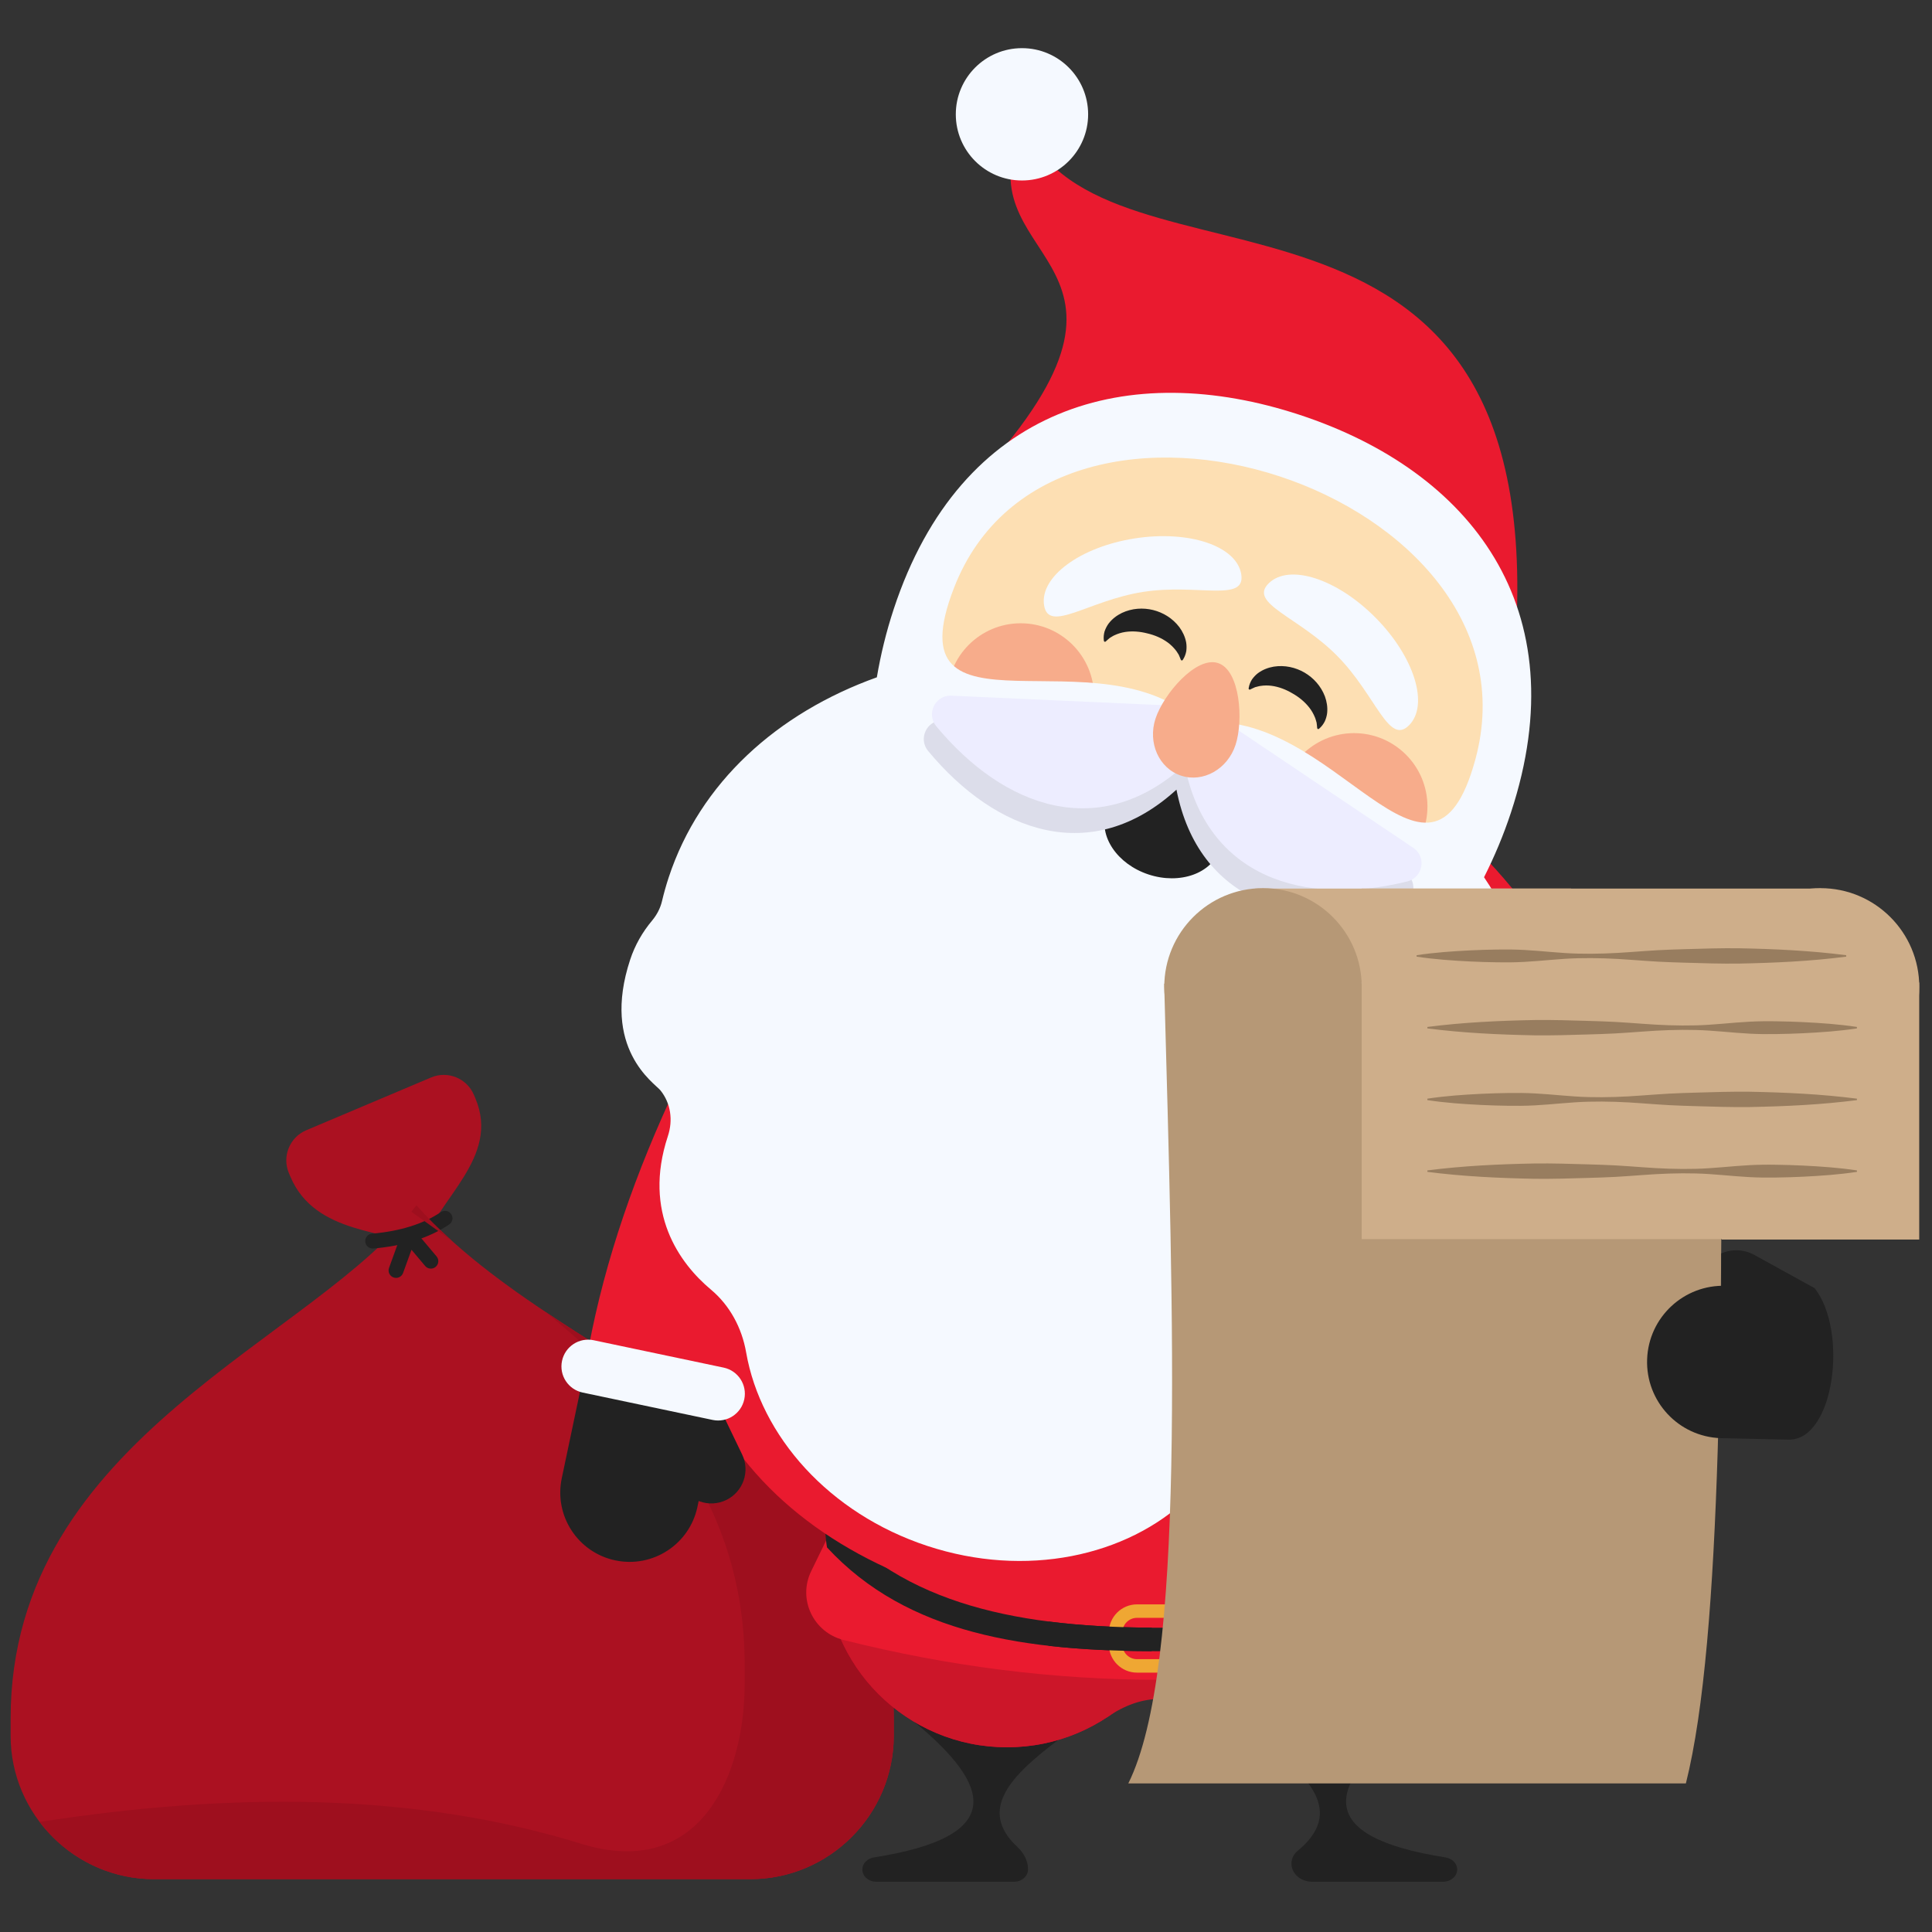 <svg xmlns="http://www.w3.org/2000/svg" xmlns:xlink="http://www.w3.org/1999/xlink" version="1.1" width="256" height="256" viewBox="0 0 256 256" xml:space="preserve">

<rect x="0" y="0" width="256" height="256" fill="#333333" stroke="none"/>

<defs>
</defs>
<g style="stroke: none; stroke-width: 0; stroke-dasharray: none; stroke-linecap: butt; stroke-linejoin: miter; stroke-miterlimit: 10; fill: none; fill-rule: nonzero; opacity: 1;" transform="translate(1.407 1.407) scale(2.81 2.81)" >
	<path d="M 34.884 88.111 H 6.762 C 3.043 88.111 0 85.068 0 81.349 v -0.815 c 0 -13.311 14.531 -17.899 19.134 -24.201 h 0 c 7.247 8.16 22.512 10.89 22.512 24.201 v 0.815 C 41.646 85.068 38.603 88.111 34.884 88.111 z" style="stroke: none; stroke-width: 1; stroke-dasharray: none; stroke-linecap: butt; stroke-linejoin: miter; stroke-miterlimit: 10; fill: rgb(171,17,33); fill-rule: nonzero; opacity: 1;" transform=" matrix(1 0 0 1 0 0) " stroke-linecap="round" />
	<path d="M 19.829 50.307 l -5.891 2.49 c -0.779 0.329 -1.147 1.236 -0.818 2.015 l 0.072 0.171 c 1.179 2.788 4.629 2.463 6.152 3.375 l 0 0 c 0.796 -2.351 3.752 -4.275 2.573 -7.063 l -0.072 -0.171 C 21.515 50.345 20.608 49.977 19.829 50.307 z" style="stroke: none; stroke-width: 1; stroke-dasharray: none; stroke-linecap: butt; stroke-linejoin: miter; stroke-miterlimit: 10; fill: rgb(171,17,33); fill-rule: nonzero; opacity: 1;" transform=" matrix(1 0 0 1 0 0) " stroke-linecap="round" />
	<path d="M 17.072 58.373 c -0.18 0 -0.334 -0.138 -0.35 -0.321 c -0.017 -0.193 0.127 -0.364 0.32 -0.38 c 1.325 -0.115 2.418 -0.456 3.246 -1.016 c 0.161 -0.109 0.379 -0.066 0.488 0.095 c 0.109 0.161 0.066 0.379 -0.095 0.488 c -0.929 0.627 -2.133 1.009 -3.579 1.134 C 17.093 58.373 17.083 58.373 17.072 58.373 z" style="stroke: none; stroke-width: 1; stroke-dasharray: none; stroke-linecap: butt; stroke-linejoin: miter; stroke-miterlimit: 10; fill: rgb(34,34,34); fill-rule: nonzero; opacity: 1;" transform=" matrix(1 0 0 1 0 0) " stroke-linecap="round" />
	<path d="M 18.175 59.758 c -0.04 0 -0.08 -0.007 -0.12 -0.021 c -0.183 -0.066 -0.277 -0.268 -0.211 -0.45 l 0.604 -1.667 c 0.043 -0.118 0.145 -0.204 0.269 -0.226 c 0.124 -0.023 0.25 0.024 0.331 0.119 l 1.037 1.231 c 0.125 0.148 0.106 0.37 -0.042 0.495 c -0.149 0.125 -0.37 0.106 -0.495 -0.042 l -0.645 -0.765 l -0.397 1.095 C 18.454 59.669 18.319 59.758 18.175 59.758 z" style="stroke: none; stroke-width: 1; stroke-dasharray: none; stroke-linecap: butt; stroke-linejoin: miter; stroke-miterlimit: 10; fill: rgb(34,34,34); fill-rule: nonzero; opacity: 1;" transform=" matrix(1 0 0 1 0 0) " stroke-linecap="round" />
	<path d="M 20.805 58.006 c -0.592 -0.534 -1.152 -1.089 -1.671 -1.673 h 0 c -0.075 0.103 -0.153 0.205 -0.234 0.307 C 19.535 57.093 20.171 57.548 20.805 58.006 z" style="stroke: none; stroke-width: 1; stroke-dasharray: none; stroke-linecap: butt; stroke-linejoin: miter; stroke-miterlimit: 10; fill: rgb(158,15,30); fill-rule: nonzero; opacity: 1;" transform=" matrix(1 0 0 1 0 0) " stroke-linecap="round" />
	<path d="M 25.221 61.362 c 5.21 4.268 9.393 9.258 9.393 16.633 v 0.913 c 0 4.166 -1.993 9.203 -7.575 7.575 c -8.005 -2.501 -16.664 -2.465 -25.673 -1.07 c 1.237 1.636 3.198 2.698 5.395 2.698 h 28.122 c 3.719 0 6.762 -3.043 6.762 -6.762 v -0.815 C 41.646 70.329 32.674 66.343 25.221 61.362 z" style="stroke: none; stroke-width: 1; stroke-dasharray: none; stroke-linecap: butt; stroke-linejoin: miter; stroke-miterlimit: 10; fill: rgb(158,15,30); fill-rule: nonzero; opacity: 1;" transform=" matrix(1 0 0 1 0 0) " stroke-linecap="round" />
	<path d="M 49.4 81.547 c -2.16 1.628 -3.837 3.272 -1.929 5.042 c 0.312 0.29 0.505 0.661 0.505 1.059 v 0.006 c 0 0.319 -0.297 0.578 -0.664 0.578 h -6.486 c -0.367 0 -0.664 -0.259 -0.664 -0.578 l 0 0 c 0 -0.282 0.235 -0.52 0.555 -0.57 c 6.326 -0.993 5.495 -3.411 1.912 -6.377 L 49.4 81.547 z" style="stroke: none; stroke-width: 1; stroke-dasharray: none; stroke-linecap: butt; stroke-linejoin: miter; stroke-miterlimit: 10; fill: rgb(34,34,34); fill-rule: nonzero; opacity: 1;" transform=" matrix(1 0 0 1 0 0) " stroke-linecap="round" />
	<ellipse cx="46.983" cy="73.346" rx="8.563" ry="8.546" style="stroke: none; stroke-width: 1; stroke-dasharray: none; stroke-linecap: butt; stroke-linejoin: miter; stroke-miterlimit: 10; fill: rgb(204,0,44); fill-rule: nonzero; opacity: 1;" transform=" matrix(1 0 0 1 0 0) "/>
	<ellipse cx="46.983" cy="73.346" rx="8.563" ry="8.546" style="stroke: none; stroke-width: 1; stroke-dasharray: none; stroke-linecap: butt; stroke-linejoin: miter; stroke-miterlimit: 10; fill: rgb(204,22,41); fill-rule: nonzero; opacity: 1;" transform=" matrix(1 0 0 1 0 0) "/>
	<path d="M 58.974 81.547 c 2.237 1.685 3.956 3.389 1.713 5.231 c -0.189 0.155 -0.289 0.377 -0.289 0.603 l 0 0 c 0 0.47 0.438 0.851 0.978 0.851 h 6.172 c 0.367 0 0.664 -0.259 0.664 -0.578 l 0 0 c 0 -0.282 -0.235 -0.52 -0.555 -0.57 c -6.326 -0.993 -5.495 -3.411 -1.912 -6.377 L 58.974 81.547 z" style="stroke: none; stroke-width: 1; stroke-dasharray: none; stroke-linecap: butt; stroke-linejoin: miter; stroke-miterlimit: 10; fill: rgb(34,34,34); fill-rule: nonzero; opacity: 1;" transform=" matrix(1 0 0 1 0 0) " stroke-linecap="round" />
	<ellipse cx="61.393" cy="73.346" rx="8.563" ry="8.546" style="stroke: none; stroke-width: 1; stroke-dasharray: none; stroke-linecap: butt; stroke-linejoin: miter; stroke-miterlimit: 10; fill: rgb(204,22,41); fill-rule: nonzero; opacity: 1;" transform=" matrix(1 0 0 1 0 0) "/>
	<path d="M 56.697 75.618 h -5.021 l 0.011 4.866 c 1.674 -1.151 3.292 -1.164 4.965 -0.015 L 56.697 75.618 z" style="stroke: none; stroke-width: 1; stroke-dasharray: none; stroke-linecap: butt; stroke-linejoin: miter; stroke-miterlimit: 10; fill: rgb(204,22,41); fill-rule: nonzero; opacity: 1;" transform=" matrix(1 0 0 1 0 0) " stroke-linecap="round" />
	<path d="M 38.637 71.767 L 37.75 73.59 c -0.64 1.314 0.096 2.882 1.528 3.243 c 9.94 2.502 19.879 2.503 29.819 0.003 c 1.436 -0.361 2.171 -1.937 1.523 -3.252 l -0.987 -2.003 L 38.637 71.767 z" style="stroke: none; stroke-width: 1; stroke-dasharray: none; stroke-linecap: butt; stroke-linejoin: miter; stroke-miterlimit: 10; fill: rgb(234,26,47); fill-rule: nonzero; opacity: 1;" transform=" matrix(1 0 0 1 0 0) " stroke-linecap="round" />
	<path d="M 54.187 76.255 c -6.379 0 -12.129 -0.986 -15.768 -5.374 c -0.025 0.519 -0.011 1.045 0.077 1.585 c 3.808 4.125 9.423 4.897 15.69 4.897 c 6.262 0 11.872 -0.768 15.68 -4.886 c 0.092 -0.496 0.117 -1.031 0.088 -1.596 C 66.315 75.261 60.559 76.255 54.187 76.255 z" style="stroke: none; stroke-width: 1; stroke-dasharray: none; stroke-linecap: butt; stroke-linejoin: miter; stroke-miterlimit: 10; fill: rgb(34,34,34); fill-rule: nonzero; opacity: 1;" transform=" matrix(1 0 0 1 0 0) " stroke-linecap="round" />
	<path d="M 77.167 58.059 c 0 11.925 -10.288 17.914 -22.98 17.914 s -22.98 -5.988 -22.98 -17.914 s 10.288 -25.272 22.98 -25.272 S 77.167 46.134 77.167 58.059 z" style="stroke: none; stroke-width: 1; stroke-dasharray: none; stroke-linecap: butt; stroke-linejoin: miter; stroke-miterlimit: 10; fill: rgb(234,26,47); fill-rule: nonzero; opacity: 1;" transform=" matrix(1 0 0 1 0 0) " stroke-linecap="round" />
	<path d="M 32.803 67.444 l 5.33 -18.752 l -1.572 -7.268 c -5.186 8.171 -8.899 16.404 -9.759 24.756 L 32.803 67.444 z" style="stroke: none; stroke-width: 1; stroke-dasharray: none; stroke-linecap: butt; stroke-linejoin: miter; stroke-miterlimit: 10; fill: rgb(234,26,47); fill-rule: nonzero; opacity: 1;" transform=" matrix(1 0 0 1 0 0) " stroke-linecap="round" />
	<path d="M 32.387 70.554 l 1.174 -5.572 l -6.398 -1.348 l -1.174 5.572 c -0.372 1.767 0.758 3.501 2.525 3.873 h 0 C 30.281 73.451 32.015 72.321 32.387 70.554 z" style="stroke: none; stroke-width: 1; stroke-dasharray: none; stroke-linecap: butt; stroke-linejoin: miter; stroke-miterlimit: 10; fill: rgb(34,34,34); fill-rule: nonzero; opacity: 1;" transform=" matrix(1 0 0 1 0 0) " stroke-linecap="round" />
	<path d="M 31.591 69.482 l -1.539 -3.196 l 2.903 -1.398 l 1.539 3.196 c 0.386 0.802 0.049 1.764 -0.753 2.15 l 0 0 C 32.939 70.62 31.977 70.283 31.591 69.482 z" style="stroke: none; stroke-width: 1; stroke-dasharray: none; stroke-linecap: butt; stroke-linejoin: miter; stroke-miterlimit: 10; fill: rgb(34,34,34); fill-rule: nonzero; opacity: 1;" transform=" matrix(1 0 0 1 0 0) " stroke-linecap="round" />
	<path d="M 34.596 65.482 L 34.596 65.482 c 0.144 -0.681 -0.292 -1.35 -0.973 -1.493 l -6.129 -1.291 c -0.681 -0.144 -1.35 0.292 -1.493 0.974 l 0 0 c -0.144 0.681 0.292 1.35 0.973 1.493 l 6.129 1.291 C 33.784 66.599 34.452 66.163 34.596 65.482 z" style="stroke: none; stroke-width: 1; stroke-dasharray: none; stroke-linecap: butt; stroke-linejoin: miter; stroke-miterlimit: 10; fill: rgb(245,249,255); fill-rule: nonzero; opacity: 1;" transform=" matrix(1 0 0 1 0 0) " stroke-linecap="round" />
	<path d="M 70.974 29.586 C 72.457 5.521 51.552 14.204 47.776 5.361 c -3.172 6.562 7.176 6.045 -1.622 16.048 L 70.974 29.586 z" style="stroke: none; stroke-width: 1; stroke-dasharray: none; stroke-linecap: butt; stroke-linejoin: miter; stroke-miterlimit: 10; fill: rgb(234,26,47); fill-rule: nonzero; opacity: 1;" transform=" matrix(1 0 0 1 0 0) " stroke-linecap="round" />
	<ellipse cx="56.085" cy="33.357" rx="14.955" ry="13.617" style="stroke: none; stroke-width: 1; stroke-dasharray: none; stroke-linecap: butt; stroke-linejoin: miter; stroke-miterlimit: 10; fill: rgb(253,223,179); fill-rule: nonzero; opacity: 1;" transform=" matrix(0.313 -0.95 0.95 0.313 6.86 76.195) "/>
	<circle cx="47.63" cy="32.35" r="3.46" style="stroke: none; stroke-width: 1; stroke-dasharray: none; stroke-linecap: butt; stroke-linejoin: miter; stroke-miterlimit: 10; fill: rgb(247,172,139); fill-rule: nonzero; opacity: 1;" transform="  matrix(1 0 0 1 0 0) "/>
	<circle cx="63.35" cy="37.53" r="3.46" style="stroke: none; stroke-width: 1; stroke-dasharray: none; stroke-linecap: butt; stroke-linejoin: miter; stroke-miterlimit: 10; fill: rgb(247,172,139); fill-rule: nonzero; opacity: 1;" transform="  matrix(1 0 0 1 0 0) "/>
	<path d="M 71.19 56.404 c -0.021 -0.348 0.03 -0.697 0.168 -1.018 c 0.152 -0.355 0.29 -0.717 0.412 -1.089 c 1.474 -4.475 0.488 -9.286 -2.291 -13.432 c 0.488 -0.965 0.917 -1.982 1.269 -3.05 c 3.175 -9.638 -1.918 -16.103 -9.956 -18.751 s -15.976 -0.476 -19.151 9.161 c -0.353 1.071 -0.613 2.145 -0.794 3.213 c -4.695 1.684 -8.343 4.965 -9.816 9.437 c -0.122 0.371 -0.227 0.745 -0.316 1.12 c -0.08 0.34 -0.246 0.65 -0.47 0.918 c -0.451 0.539 -0.804 1.153 -1.03 1.838 c -1.381 4.193 1.15 5.825 1.421 6.157 c 0.496 0.606 0.605 1.419 0.358 2.162 c -0.001 0.004 -0.003 0.009 -0.004 0.013 c -1.184 3.593 0.547 5.984 2.035 7.229 c 0.893 0.748 1.458 1.809 1.658 2.957 c 0.688 3.949 3.908 7.6 8.544 9.128 s 9.396 0.505 12.296 -2.262 c 0.843 -0.804 1.928 -1.322 3.091 -1.393 c 1.937 -0.118 4.75 -1.011 5.933 -4.604 c 0.001 -0.004 0.003 -0.009 0.004 -0.013 c 0.243 -0.745 0.813 -1.333 1.573 -1.526 c 0.415 -0.105 3.421 0.086 4.802 -4.107 C 71.152 57.81 71.232 57.106 71.19 56.404 z M 56.005 33.609 c -4.584 -4.495 -14.49 1.271 -11.521 -6.387 c 4.729 -12.201 28.031 -4.524 24.583 8.099 C 66.902 43.243 62.363 32.719 56.005 33.609 z" style="stroke: none; stroke-width: 1; stroke-dasharray: none; stroke-linecap: butt; stroke-linejoin: miter; stroke-miterlimit: 10; fill: rgb(245,249,255); fill-rule: nonzero; opacity: 1;" transform=" matrix(1 0 0 1 0 0) " stroke-linecap="round" />
	<path d="M 57.015 39.545 c -0.377 1.144 -1.88 1.677 -3.357 1.19 s -2.369 -1.809 -1.993 -2.953 c 0.377 -1.144 2.264 -2.842 3.741 -2.355 C 56.883 35.914 57.392 38.4 57.015 39.545 z" style="stroke: none; stroke-width: 1; stroke-dasharray: none; stroke-linecap: butt; stroke-linejoin: miter; stroke-miterlimit: 10; fill: rgb(34,34,34); fill-rule: nonzero; opacity: 1;" transform=" matrix(1 0 0 1 0 0) " stroke-linecap="round" />
	<path d="M 54.975 36.735 c 1.044 5.297 5.623 6.697 10.503 5.493 c 0.72 -0.178 0.912 -1.116 0.318 -1.559 l -9.729 -7.247 l -12.132 0.045 c -0.741 0.003 -1.144 0.872 -0.671 1.443 C 46.473 38.779 50.987 40.374 54.975 36.735 z" style="stroke: none; stroke-width: 1; stroke-dasharray: none; stroke-linecap: butt; stroke-linejoin: miter; stroke-miterlimit: 10; fill: rgb(220,221,234); fill-rule: nonzero; opacity: 1;" transform=" matrix(1 0 0 1 0 0) " stroke-linecap="round" />
	<path d="M 55.359 35.57 c 1.044 5.297 5.623 6.697 10.503 5.493 c 0.72 -0.178 0.912 -1.116 0.318 -1.559 l -9.921 -6.665 l -11.94 -0.537 c -0.741 0.003 -1.144 0.872 -0.671 1.443 C 46.856 37.614 51.371 39.209 55.359 35.57 z" style="stroke: none; stroke-width: 1; stroke-dasharray: none; stroke-linecap: butt; stroke-linejoin: miter; stroke-miterlimit: 10; fill: rgb(237,237,255); fill-rule: nonzero; opacity: 1;" transform=" matrix(1 0 0 1 0 0) " stroke-linecap="round" />
	<circle cx="47.69" cy="4.89" r="3.12" style="stroke: none; stroke-width: 1; stroke-dasharray: none; stroke-linecap: butt; stroke-linejoin: miter; stroke-miterlimit: 10; fill: rgb(245,249,255); fill-rule: nonzero; opacity: 1;" transform="  matrix(1 0 0 1 0 0) "/>
	<path d="M 58.031 26.584 c 0.209 1.338 -2.066 0.425 -4.634 0.827 c -2.568 0.402 -4.456 1.966 -4.665 0.628 c -0.209 -1.338 1.703 -2.748 4.27 -3.15 C 55.571 24.488 57.822 25.246 58.031 26.584 z" style="stroke: none; stroke-width: 1; stroke-dasharray: none; stroke-linecap: butt; stroke-linejoin: miter; stroke-miterlimit: 10; fill: rgb(245,249,255); fill-rule: nonzero; opacity: 1;" transform=" matrix(1 0 0 1 0 0) " stroke-linecap="round" />
	<path d="M 59.322 27.009 c -0.963 0.951 1.409 1.57 3.235 3.42 c 1.826 1.849 2.415 4.229 3.378 3.278 c 0.963 -0.951 0.264 -3.222 -1.562 -5.071 C 62.547 26.786 60.285 26.058 59.322 27.009 z" style="stroke: none; stroke-width: 1; stroke-dasharray: none; stroke-linecap: butt; stroke-linejoin: miter; stroke-miterlimit: 10; fill: rgb(245,249,255); fill-rule: nonzero; opacity: 1;" transform=" matrix(1 0 0 1 0 0) " stroke-linecap="round" />
	<path d="M 57.761 34.625 c -0.377 1.144 -1.527 1.793 -2.569 1.45 c -1.042 -0.343 -1.581 -1.549 -1.204 -2.693 c 0.377 -1.144 1.911 -2.958 2.952 -2.615 C 57.983 31.111 58.138 33.481 57.761 34.625 z" style="stroke: none; stroke-width: 1; stroke-dasharray: none; stroke-linecap: butt; stroke-linejoin: miter; stroke-miterlimit: 10; fill: rgb(247,172,139); fill-rule: nonzero; opacity: 1;" transform=" matrix(1 0 0 1 0 0) " stroke-linecap="round" />
	<path d="M 51.548 29.68 c -0.015 -0.135 0 -0.276 0.038 -0.41 c 0.043 -0.125 0.108 -0.256 0.189 -0.366 c 0.165 -0.218 0.388 -0.386 0.625 -0.501 c 0.477 -0.225 1 -0.255 1.475 -0.138 c 0.474 0.119 0.919 0.389 1.235 0.805 c 0.155 0.21 0.275 0.458 0.323 0.725 c 0.023 0.133 0.022 0.278 0.005 0.408 c -0.025 0.136 -0.073 0.269 -0.146 0.383 l -0.021 0.033 c -0.015 0.024 -0.047 0.031 -0.07 0.016 c -0.009 -0.006 -0.016 -0.014 -0.02 -0.023 c -0.034 -0.081 -0.062 -0.164 -0.1 -0.241 c -0.05 -0.072 -0.089 -0.15 -0.145 -0.216 c -0.108 -0.136 -0.234 -0.258 -0.375 -0.362 c -0.284 -0.206 -0.616 -0.347 -0.959 -0.426 c -0.341 -0.088 -0.7 -0.12 -1.046 -0.067 c -0.173 0.027 -0.34 0.078 -0.497 0.151 c -0.08 0.033 -0.149 0.086 -0.226 0.128 c -0.068 0.052 -0.129 0.115 -0.196 0.172 c -0.021 0.018 -0.053 0.016 -0.072 -0.005 c -0.007 -0.008 -0.011 -0.018 -0.012 -0.028 L 51.548 29.68 z" style="stroke: none; stroke-width: 1; stroke-dasharray: none; stroke-linecap: butt; stroke-linejoin: miter; stroke-miterlimit: 10; fill: rgb(34,34,34); fill-rule: nonzero; opacity: 1;" transform=" matrix(1 0 0 1 0 0) " stroke-linecap="round" />
	<path d="M 58.385 31.922 c 0.023 -0.134 0.077 -0.265 0.151 -0.383 c 0.076 -0.108 0.175 -0.216 0.284 -0.298 c 0.22 -0.163 0.481 -0.262 0.74 -0.306 c 0.521 -0.083 1.032 0.035 1.454 0.28 c 0.421 0.247 0.773 0.631 0.96 1.119 c 0.09 0.245 0.135 0.516 0.107 0.786 c -0.015 0.134 -0.056 0.273 -0.11 0.393 c -0.062 0.124 -0.146 0.238 -0.247 0.327 l -0.029 0.026 c -0.021 0.019 -0.053 0.016 -0.072 -0.005 c -0.007 -0.008 -0.011 -0.018 -0.012 -0.028 c -0.01 -0.088 -0.013 -0.175 -0.028 -0.26 c -0.028 -0.083 -0.043 -0.169 -0.079 -0.248 c -0.065 -0.161 -0.152 -0.313 -0.259 -0.452 c -0.215 -0.277 -0.494 -0.506 -0.801 -0.678 c -0.302 -0.18 -0.638 -0.311 -0.986 -0.357 c -0.174 -0.023 -0.348 -0.021 -0.52 0.006 c -0.086 0.01 -0.167 0.041 -0.253 0.059 c -0.08 0.031 -0.156 0.074 -0.236 0.111 c -0.026 0.012 -0.056 0 -0.067 -0.025 c -0.004 -0.01 -0.006 -0.02 -0.004 -0.03 L 58.385 31.922 z" style="stroke: none; stroke-width: 1; stroke-dasharray: none; stroke-linecap: butt; stroke-linejoin: miter; stroke-miterlimit: 10; fill: rgb(34,34,34); fill-rule: nonzero; opacity: 1;" transform=" matrix(1 0 0 1 0 0) " stroke-linecap="round" />
	<path d="M 54.457 78.372 h -1.343 c -0.731 0 -1.326 -0.595 -1.326 -1.326 v -0.567 c 0 -0.731 0.595 -1.326 1.326 -1.326 h 1.343 c 0.731 0 1.326 0.595 1.326 1.326 v 0.567 C 55.783 77.777 55.188 78.372 54.457 78.372 z M 53.115 75.788 c -0.381 0 -0.691 0.31 -0.691 0.691 v 0.567 c 0 0.381 0.31 0.691 0.691 0.691 h 1.343 c 0.381 0 0.691 -0.31 0.691 -0.691 v -0.567 c 0 -0.381 -0.31 -0.691 -0.691 -0.691 H 53.115 z" style="stroke: none; stroke-width: 1; stroke-dasharray: none; stroke-linecap: butt; stroke-linejoin: miter; stroke-miterlimit: 10; fill: rgb(239,167,51); fill-rule: nonzero; opacity: 1;" transform=" matrix(1 0 0 1 0 0) " stroke-linecap="round" />
	<path d="M 53.806 76.252 c -1.677 -0.011 -3.309 -0.093 -4.868 -0.292 v 1.145 c 1.559 0.178 3.189 0.247 4.868 0.256 V 76.252 z" style="stroke: none; stroke-width: 1; stroke-dasharray: none; stroke-linecap: butt; stroke-linejoin: miter; stroke-miterlimit: 10; fill: rgb(34,34,34); fill-rule: nonzero; opacity: 1;" transform=" matrix(1 0 0 1 0 0) " stroke-linecap="round" />
	<rect x="58.68" y="41.4" rx="0" ry="0" width="14.9" height="4.43" style="stroke: none; stroke-width: 1; stroke-dasharray: none; stroke-linecap: butt; stroke-linejoin: miter; stroke-miterlimit: 10; fill: rgb(206,174,138); fill-rule: nonzero; opacity: 1;" transform=" matrix(1 0 0 1 0 0) "/>
	<path d="M 78.997 83.595 H 52.705 c 2.718 -5.46 2.12 -21.868 1.691 -37.714 h 26.292 C 80.697 61.224 80.733 76.698 78.997 83.595 z" style="stroke: none; stroke-width: 1; stroke-dasharray: none; stroke-linecap: butt; stroke-linejoin: miter; stroke-miterlimit: 10; fill: rgb(182,152,118); fill-rule: nonzero; opacity: 1;" transform=" matrix(1 0 0 1 0 0) " stroke-linecap="round" />
	<circle cx="59.056" cy="46.036" r="4.656" style="stroke: none; stroke-width: 1; stroke-dasharray: none; stroke-linecap: butt; stroke-linejoin: miter; stroke-miterlimit: 10; fill: rgb(182,152,118); fill-rule: nonzero; opacity: 1;" transform="  matrix(1 0 0 1 0 0) "/>
	<circle cx="85.346" cy="46.036" r="4.656" style="stroke: none; stroke-width: 1; stroke-dasharray: none; stroke-linecap: butt; stroke-linejoin: miter; stroke-miterlimit: 10; fill: rgb(206,174,138); fill-rule: nonzero; opacity: 1;" transform="  matrix(1 0 0 1 0 0) "/>
	<rect x="63.71" y="41.4" rx="0" ry="0" width="21.64" height="16.53" style="stroke: none; stroke-width: 1; stroke-dasharray: none; stroke-linecap: butt; stroke-linejoin: miter; stroke-miterlimit: 10; fill: rgb(206,174,138); fill-rule: nonzero; opacity: 1;" transform=" matrix(1 0 0 1 0 0) "/>
	<rect x="80.69" y="45.83" rx="0" ry="0" width="9.31" height="12.12" style="stroke: none; stroke-width: 1; stroke-dasharray: none; stroke-linecap: butt; stroke-linejoin: miter; stroke-miterlimit: 10; fill: rgb(206,174,138); fill-rule: nonzero; opacity: 1;" transform=" matrix(1 0 0 1 0 0) "/>
	<path d="M 66.807 54.69 c 1.688 -0.218 3.376 -0.295 5.064 -0.327 c 0.844 -0.011 1.688 0.017 2.532 0.042 c 0.422 0.013 0.844 0.025 1.266 0.048 c 0.422 0.021 0.844 0.058 1.266 0.086 c 0.844 0.064 1.688 0.098 2.532 0.076 c 0.844 -0.02 1.688 -0.129 2.532 -0.173 c 0.422 -0.022 0.844 -0.027 1.266 -0.019 c 0.422 0.004 0.844 0.02 1.266 0.039 c 0.844 0.042 1.688 0.099 2.532 0.228 v 0.068 c -0.844 0.129 -1.688 0.186 -2.532 0.228 c -0.422 0.019 -0.844 0.035 -1.266 0.039 c -0.422 0.008 -0.844 0.003 -1.266 -0.019 c -0.844 -0.044 -1.688 -0.153 -2.532 -0.173 c -0.844 -0.022 -1.688 0.012 -2.532 0.076 c -0.422 0.028 -0.844 0.065 -1.266 0.086 c -0.422 0.023 -0.844 0.035 -1.266 0.048 c -0.844 0.025 -1.688 0.052 -2.532 0.042 c -1.688 -0.032 -3.376 -0.11 -5.064 -0.327 V 54.69 z" style="stroke: none; stroke-width: 1; stroke-dasharray: none; stroke-linecap: butt; stroke-linejoin: miter; stroke-miterlimit: 10; fill: rgb(152,125,95); fill-rule: nonzero; opacity: 1;" transform=" matrix(1 0 0 1 0 0) " stroke-linecap="round" />
	<path d="M 66.807 51.307 c 0.844 -0.129 1.688 -0.186 2.532 -0.228 c 0.422 -0.019 0.844 -0.035 1.266 -0.039 c 0.422 -0.008 0.844 -0.003 1.266 0.019 c 0.844 0.044 1.688 0.153 2.532 0.173 c 0.844 0.022 1.688 -0.012 2.532 -0.076 c 0.422 -0.028 0.844 -0.065 1.266 -0.086 c 0.422 -0.023 0.844 -0.035 1.266 -0.048 c 0.844 -0.025 1.688 -0.052 2.532 -0.042 c 1.688 0.032 3.376 0.11 5.064 0.327 v 0.068 c -1.688 0.218 -3.376 0.295 -5.064 0.327 c -0.844 0.011 -1.688 -0.017 -2.532 -0.042 c -0.422 -0.013 -0.844 -0.025 -1.266 -0.048 c -0.422 -0.021 -0.844 -0.058 -1.266 -0.086 c -0.844 -0.064 -1.688 -0.098 -2.532 -0.076 c -0.844 0.02 -1.688 0.129 -2.532 0.173 c -0.422 0.022 -0.844 0.027 -1.266 0.019 c -0.422 -0.004 -0.844 -0.02 -1.266 -0.039 c -0.844 -0.042 -1.688 -0.099 -2.532 -0.228 V 51.307 z" style="stroke: none; stroke-width: 1; stroke-dasharray: none; stroke-linecap: butt; stroke-linejoin: miter; stroke-miterlimit: 10; fill: rgb(152,125,95); fill-rule: nonzero; opacity: 1;" transform=" matrix(1 0 0 1 0 0) " stroke-linecap="round" />
	<path d="M 66.807 47.925 c 1.688 -0.218 3.376 -0.295 5.064 -0.327 c 0.844 -0.011 1.688 0.017 2.532 0.042 c 0.422 0.013 0.844 0.025 1.266 0.048 c 0.422 0.021 0.844 0.058 1.266 0.086 c 0.844 0.064 1.688 0.098 2.532 0.076 c 0.844 -0.02 1.688 -0.129 2.532 -0.173 c 0.422 -0.022 0.844 -0.027 1.266 -0.019 c 0.422 0.004 0.844 0.02 1.266 0.039 c 0.844 0.042 1.688 0.099 2.532 0.228 v 0.068 c -0.844 0.129 -1.688 0.186 -2.532 0.228 c -0.422 0.019 -0.844 0.035 -1.266 0.039 c -0.422 0.008 -0.844 0.003 -1.266 -0.019 c -0.844 -0.044 -1.688 -0.153 -2.532 -0.173 c -0.844 -0.022 -1.688 0.012 -2.532 0.076 c -0.422 0.028 -0.844 0.065 -1.266 0.086 c -0.422 0.023 -0.844 0.035 -1.266 0.048 c -0.844 0.025 -1.688 0.052 -2.532 0.042 c -1.688 -0.032 -3.376 -0.11 -5.064 -0.327 V 47.925 z" style="stroke: none; stroke-width: 1; stroke-dasharray: none; stroke-linecap: butt; stroke-linejoin: miter; stroke-miterlimit: 10; fill: rgb(152,125,95); fill-rule: nonzero; opacity: 1;" transform=" matrix(1 0 0 1 0 0) " stroke-linecap="round" />
	<path d="M 66.3 44.542 c 0.844 -0.129 1.688 -0.186 2.532 -0.228 c 0.422 -0.019 0.844 -0.035 1.266 -0.039 c 0.422 -0.008 0.844 -0.003 1.266 0.019 c 0.844 0.044 1.688 0.153 2.532 0.173 c 0.844 0.022 1.688 -0.012 2.532 -0.076 c 0.422 -0.028 0.844 -0.065 1.266 -0.086 c 0.422 -0.023 0.844 -0.035 1.266 -0.048 c 0.844 -0.025 1.688 -0.052 2.532 -0.042 c 1.688 0.032 3.376 0.11 5.064 0.327 v 0.068 c -1.688 0.218 -3.376 0.295 -5.064 0.327 c -0.844 0.011 -1.688 -0.017 -2.532 -0.042 c -0.422 -0.013 -0.844 -0.025 -1.266 -0.048 c -0.422 -0.021 -0.844 -0.058 -1.266 -0.086 c -0.844 -0.064 -1.688 -0.098 -2.532 -0.076 c -0.844 0.02 -1.688 0.129 -2.532 0.173 c -0.422 0.022 -0.844 0.027 -1.266 0.019 c -0.422 -0.004 -0.844 -0.02 -1.266 -0.039 c -0.844 -0.042 -1.688 -0.099 -2.532 -0.228 V 44.542 z" style="stroke: none; stroke-width: 1; stroke-dasharray: none; stroke-linecap: butt; stroke-linejoin: miter; stroke-miterlimit: 10; fill: rgb(152,125,95); fill-rule: nonzero; opacity: 1;" transform=" matrix(1 0 0 1 0 0) " stroke-linecap="round" />
	<path d="M 80.632 67.315 l 3.234 0.071 c 2.136 0 2.787 -5.133 1.201 -7.144 l -4.178 -0.11 c -1.983 -0.071 -3.649 1.479 -3.72 3.463 v 0 C 77.098 65.579 78.648 67.244 80.632 67.315 z" style="stroke: none; stroke-width: 1; stroke-dasharray: none; stroke-linecap: butt; stroke-linejoin: miter; stroke-miterlimit: 10; fill: rgb(34,34,34); fill-rule: nonzero; opacity: 1;" transform=" matrix(1 0 0 1 0 0) " stroke-linecap="round" />
	<path d="M 82.224 58.675 c -0.499 -0.275 -1.073 -0.282 -1.559 -0.072 l 0.008 3.279 c 0.068 0.052 0.852 0.573 0.929 0.615 l 2.327 1.162 l 1.137 -3.417 L 82.224 58.675 z" style="stroke: none; stroke-width: 1; stroke-dasharray: none; stroke-linecap: butt; stroke-linejoin: miter; stroke-miterlimit: 10; fill: rgb(34,34,34); fill-rule: nonzero; opacity: 1;" transform=" matrix(1 0 0 1 0 0) " stroke-linecap="round" />
</g>
</svg>